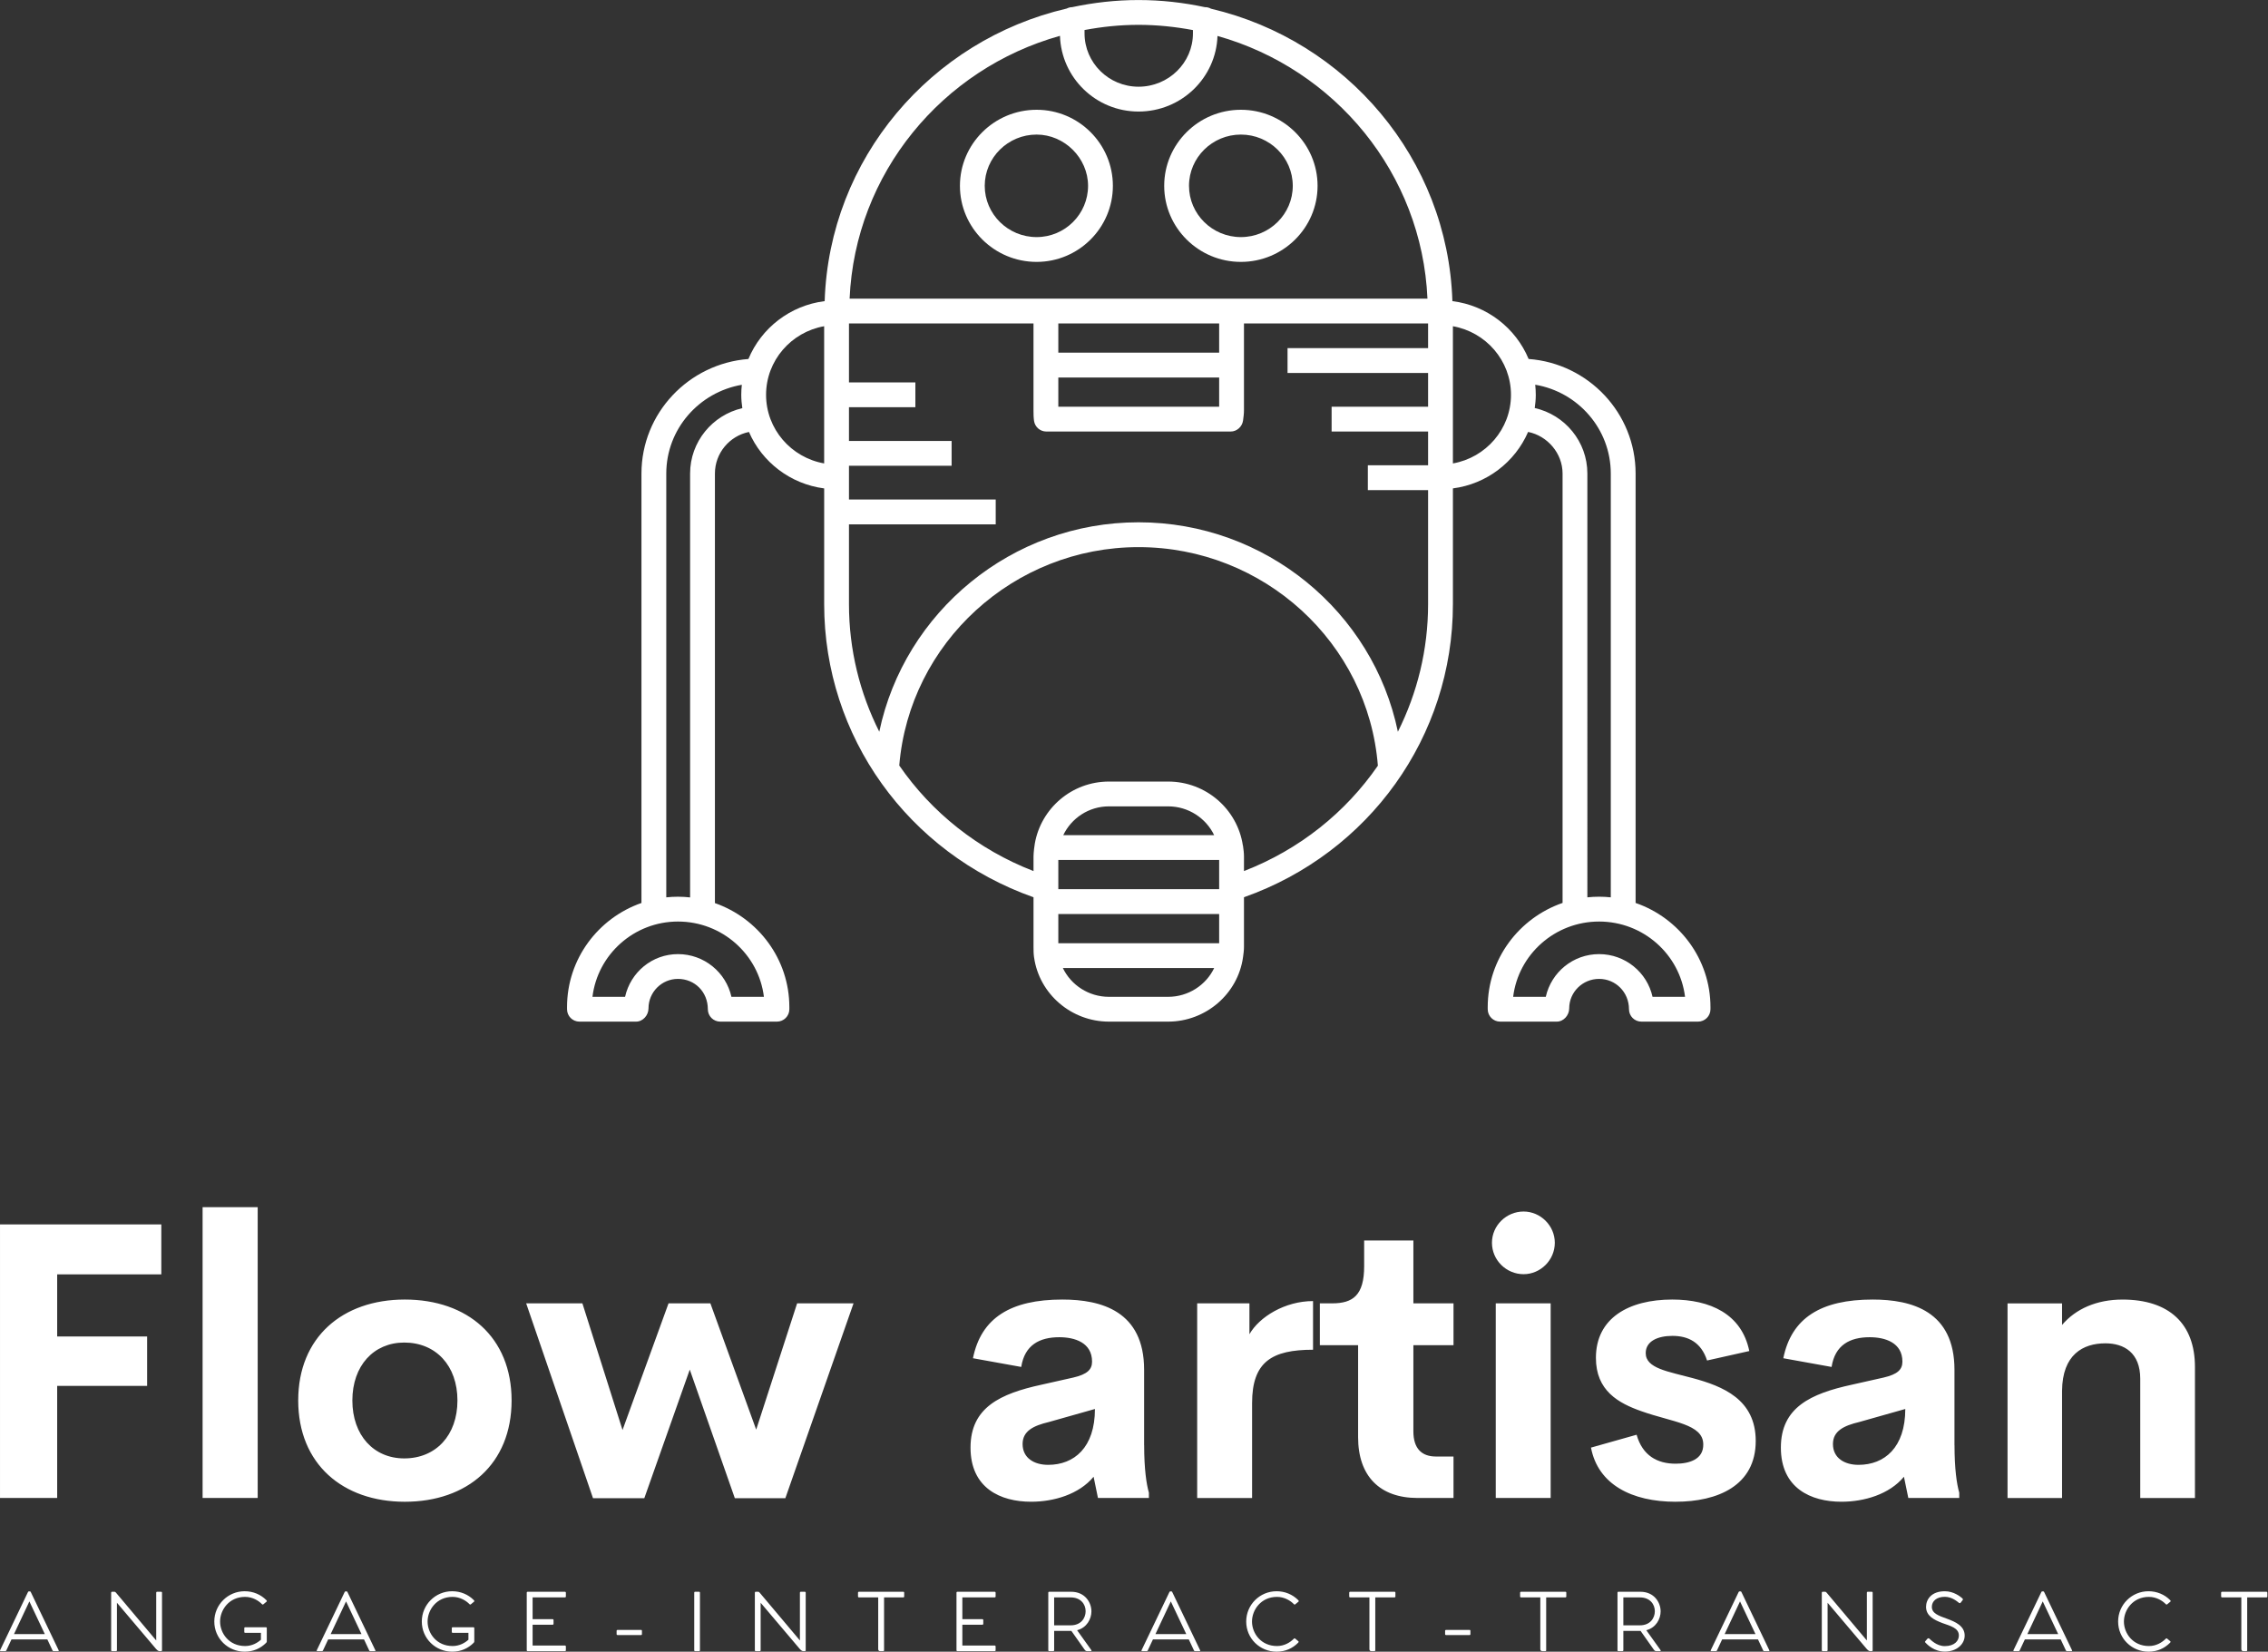 <svg viewBox="0 0 248 180.611" preserveAspectRatio="xMidYMid meet" class="css-g5ufxp" id="habddhgd"><rect x="0" y="0" width="248" height="180.611" fill="#333333" stroke="none"/><defs id="SvgjsDefs3910"></defs><g id="SvgjsG3911" featurekey="phAakL-0" transform="matrix(1.696,0,0,1.696,48.174,-20.485)" fill="#fff"><g xmlns="http://www.w3.org/2000/svg"><path d="M38.43,28.964c2.711,0,4.917-2.2,4.917-4.904s-2.206-4.904-4.917-4.904   c-2.727,0-4.944,2.2-4.944,4.904S35.703,28.964,38.43,28.964z M38.43,20.755   c1.798,0,3.317,1.514,3.317,3.305c0,1.822-1.488,3.305-3.317,3.305   c-1.844,0-3.345-1.482-3.345-3.305S36.586,20.755,38.43,20.755z"></path><path d="M51.6,28.964c2.727,0,4.944-2.2,4.944-4.904s-2.218-4.904-4.944-4.904   s-4.944,2.2-4.944,4.904S48.873,28.964,51.6,28.964z M51.6,20.755   c1.844,0,3.345,1.482,3.345,3.305s-1.501,3.305-3.345,3.305   s-3.345-1.482-3.345-3.305S49.756,20.755,51.6,20.755z"></path><path d="M77.049,70.295V42.611c0-3.902-3.047-7.103-6.898-7.388   c-0.827-1.991-2.687-3.452-4.914-3.729c-0.294-9.177-6.838-16.804-15.56-18.853   c-0.112-0.059-0.233-0.101-0.368-0.101c-0.006,0-0.01,0.003-0.016,0.003   c-1.385-0.297-2.818-0.462-4.292-0.462c-1.469,0-2.899,0.164-4.28,0.459   c-0,0-0.001-0-0.001-0c-0.128,0-0.245,0.037-0.352,0.09   c-8.743,2.034-15.308,9.672-15.603,18.864c-2.229,0.277-4.09,1.738-4.916,3.73   c-3.852,0.297-6.896,3.493-6.896,7.386v27.687   c-2.79,0.972-4.799,3.611-4.799,6.715v0.135c0,0.442,0.358,0.8,0.8,0.8   h3.653c0.441,0,0.8-0.412,0.8-0.854c0-1.048,0.853-1.901,1.899-1.901   c1.08,0,1.927,0.835,1.927,1.955c0,0.442,0.358,0.8,0.8,0.8H21.688   c0.441,0,0.8-0.358,0.8-0.8v-0.135c0-3.097-2.008-5.731-4.799-6.708V42.611   c0-1.321,0.944-2.427,2.195-2.682c0.839,1.939,2.666,3.357,4.849,3.64v7.466   c0,8.52,5.403,16.032,13.497,18.894v0.279v2.916   c0,0.227,0.003,0.454,0.035,0.682c0,0.003,0.002,0.005,0.003,0.008   c0.336,2.357,2.408,4.133,4.824,4.133h3.817c2.42,0,4.496-1.782,4.828-4.145   c0-0.004-0.001-0.007-0.001-0.011c0.001-0.004,0.003-0.007,0.004-0.011   c0.031-0.219,0.059-0.438,0.059-0.657v-2.916v-0.279   c8.078-2.858,13.471-10.369,13.471-18.894v-7.466   c2.183-0.283,4.009-1.702,4.848-3.641c1.248,0.251,2.222,1.377,2.222,2.683   v27.684c-2.805,0.969-4.826,3.611-4.826,6.718v0.135   c0,0.442,0.358,0.8,0.8,0.8h3.654c0.441,0,0.8-0.412,0.8-0.854   c0-1.048,0.864-1.901,1.927-1.901s1.927,0.853,1.927,1.955   c0,0.442,0.358,0.8,0.8,0.8h3.654c0.441,0,0.8-0.358,0.8-0.8v-0.135   C81.875,73.906,79.854,71.264,77.049,70.295z M48.509,14.018v0.212   c0,1.896-1.573,3.439-3.508,3.439c-1.92,0-3.481-1.543-3.481-3.439v-0.216   c1.129-0.212,2.291-0.334,3.481-0.334C46.201,13.681,47.371,13.804,48.509,14.018   z M39.936,14.389c0.087,2.704,2.318,4.881,5.065,4.881   c2.759,0,5-2.173,5.091-4.874c7.574,2.128,13.185,8.864,13.537,16.938H26.373   C26.726,23.25,32.349,16.509,39.936,14.389z M39.829,36.417h10.37v1.884H39.829   V36.417z M50.199,34.817H39.829v-1.884h10.37V34.817z M20.848,76.348h-2.095   c-0.346-1.573-1.76-2.754-3.446-2.754c-1.661,0-3.056,1.164-3.411,2.754H9.794   c0.332-2.731,2.678-4.854,5.513-4.854C18.156,71.494,20.514,73.617,20.848,76.348z    M16.089,42.611v27.327c-0.257-0.028-0.518-0.044-0.782-0.044   c-0.255,0-0.506,0.014-0.754,0.04V42.611c0-2.866,2.109-5.248,4.871-5.724   c-0.023,0.213-0.036,0.428-0.036,0.647c0,0.293,0.028,0.578,0.068,0.86   C17.532,38.839,16.089,40.556,16.089,42.611z M20.987,37.534   c0-2.208,1.619-4.048,3.745-4.423v8.846   C22.606,41.583,20.987,39.742,20.987,37.534z M50.199,67.524v1.846v0.038H39.829   v-0.038v-1.846H50.199z M39.829,71.008h10.37v1.884H39.829V71.008z M40.148,65.925   c0.523-1.093,1.641-1.857,2.944-1.857h3.817c1.314,0,2.442,0.764,2.968,1.857   H40.148z M46.909,76.348h-3.817c-1.295,0-2.442-0.753-2.969-1.856h9.755   C49.352,75.594,48.204,76.348,46.909,76.348z M51.799,68.239v-0.947   c0-0.219-0.028-0.439-0.062-0.677c-0.002-0.012-0.009-0.022-0.011-0.035   c-0.352-2.321-2.368-4.111-4.817-4.111h-3.817c-2.396,0-4.38,1.731-4.778,3.996   c-0.017,0.048-0.084,0.6-0.084,0.827v0.948   c-3.594-1.391-6.576-3.792-8.656-6.806c0.655-7.912,7.384-14.08,15.428-14.08   c8.073,0,14.806,6.175,15.43,14.091C58.356,64.455,55.382,66.852,51.799,68.239z    M61.722,59.256C60.123,51.527,53.193,45.753,45.001,45.753   c-8.167,0-15.096,5.773-16.715,13.502c-1.257-2.496-1.954-5.293-1.954-8.22   v-5.15h9.461v-1.6h-9.461v-1.459v-0.717h6.618v-1.6h-6.618v-2.176h4.281V36.734   h-4.281v-3.801h11.897v2.684v2.917c0,0.227,0.003,0.454,0.035,0.682   c0.058,0.393,0.395,0.685,0.792,0.685h11.889c0.399,0,0.74-0.313,0.795-0.708   c0.03-0.219,0.059-0.439,0.059-0.658v-2.917v-2.684h11.871v1.591h-9.062v1.6   h9.062v2.176h-6.22v1.6h6.22v2.176h-3.884v1.6h3.884v7.359   C63.67,53.963,62.974,56.76,61.722,59.256z M65.27,41.958v-8.846   c2.125,0.375,3.744,2.215,3.744,4.423S67.395,41.583,65.27,41.958z M70.546,38.386   c0.04-0.279,0.067-0.562,0.067-0.852c0-0.22-0.013-0.437-0.036-0.651   c2.761,0.466,4.872,2.853,4.872,5.727v27.323   c-0.248-0.026-0.5-0.04-0.755-0.04s-0.507,0.014-0.755,0.04V42.611   C73.939,40.546,72.484,38.821,70.546,38.386z M78.141,76.348   c-0.346-1.573-1.76-2.754-3.446-2.754c-1.674,0-3.08,1.164-3.438,2.754h-2.103   c0.334-2.731,2.691-4.854,5.541-4.854s5.207,2.123,5.541,4.854H78.141z"></path></g></g><g id="SvgjsG3912" featurekey="fNbRbf-0" transform="matrix(2.12,0,0,2.12,-3.87,121.401)" fill="#fff"><path d="M10.146 8.467 l-5.371 0 l0 3.203 l4.639 0 l0 2.549 l-4.639 0 l0 5.781 l-2.949 0 l0 -14.111 l8.32 0 l0 2.578 z M12.275 20 l0 -15 l2.842 0 l0 15 l-2.842 0 z M22.705 20.195 c-3.193 0 -5.498 -1.943 -5.498 -5.225 c0 -3.262 2.285 -5.205 5.498 -5.205 c3.232 0 5.508 1.943 5.508 5.205 c0 3.281 -2.285 5.225 -5.508 5.225 z M22.676 17.959 c1.631 0 2.744 -1.191 2.744 -2.988 s-1.113 -2.988 -2.744 -2.988 c-1.572 0 -2.676 1.191 -2.676 2.988 s1.103 2.988 2.676 2.988 z M42.94 9.961 l2.91 0 l-3.516 10.049 l-2.607 0 l-2.324 -6.631 l-2.344 6.631 l-2.647 0 l-3.447 -10.049 l2.9 0 l2.07 6.533 l2.373 -6.533 l2.158 0 l2.363 6.514 z M60.84 17.275 c0 1.23 0.117 2.012 0.244 2.451 l0 0.273 l-2.627 0 l-0.225 -1.094 c-0.752 0.908 -2.051 1.289 -3.223 1.289 c-1.582 0 -3.125 -0.703 -3.125 -2.793 c0 -2.08 1.553 -2.783 3.652 -3.242 l1.65 -0.371 c0.713 -0.166 0.967 -0.41 0.967 -0.82 c0 -0.986 -0.898 -1.26 -1.69 -1.26 c-1.016 0 -1.787 0.4 -1.963 1.533 l-2.49 -0.449 c0.42 -2.08 1.943 -3.027 4.609 -3.027 c2.012 0 4.219 0.596 4.219 3.623 l0 3.887 z M55.889 18.291 c1.338 0 2.412 -0.889 2.412 -2.881 l-2.383 0.674 c-0.781 0.186 -1.348 0.459 -1.348 1.133 c0 0.723 0.596 1.074 1.318 1.074 z M66.27 11.553 c0.508 -0.889 1.826 -1.709 3.281 -1.709 l0 2.51 c-2.129 0 -3.144 0.625 -3.144 2.754 l0 4.893 l-2.832 0 l0 -10.039 l2.695 0 l0 1.592 z M74.941 20 c-1.953 0 -3.066 -1.133 -3.066 -3.135 l0 -4.746 l-1.973 0 l0 -2.158 l0.635 0 c1.065 0 1.65 -0.41 1.65 -1.914 l0 -1.328 l2.539 0 l0 3.242 l2.07 0 l0 2.158 l-2.07 0 l0 4.443 c0 0.898 0.439 1.299 1.162 1.299 l0.908 0 l0 2.139 l-1.855 0 z M80.41 8.457 c-0.889 0 -1.631 -0.723 -1.631 -1.621 c0 -0.889 0.742 -1.611 1.631 -1.611 c0.869 0 1.611 0.723 1.611 1.611 c0 0.898 -0.742 1.621 -1.611 1.621 z M78.975 20 l0 -10.039 l2.832 0 l0 10.039 l-2.832 0 z M88.252 20.195 c-2.256 0 -4.004 -0.889 -4.365 -2.793 l2.353 -0.664 c0.303 1.074 1.065 1.494 2.012 1.494 c0.693 0 1.445 -0.215 1.426 -1.006 c-0.01 -1.045 -1.592 -1.133 -3.184 -1.699 c-1.201 -0.42 -2.353 -1.065 -2.353 -2.754 c0 -2.061 1.709 -3.008 3.936 -3.008 c1.953 0 3.584 0.742 3.975 2.656 l-2.178 0.488 c-0.303 -0.938 -0.967 -1.27 -1.787 -1.27 c-0.742 0 -1.377 0.264 -1.377 0.889 c0 0.791 1.162 0.947 2.422 1.289 c1.553 0.42 3.252 1.094 3.252 3.242 c0 2.305 -1.963 3.135 -4.131 3.135 z M102.637 17.275 c0 1.23 0.117 2.012 0.244 2.451 l0 0.273 l-2.627 0 l-0.225 -1.094 c-0.752 0.908 -2.051 1.289 -3.223 1.289 c-1.582 0 -3.125 -0.703 -3.125 -2.793 c0 -2.08 1.553 -2.783 3.652 -3.242 l1.65 -0.371 c0.713 -0.166 0.967 -0.41 0.967 -0.82 c0 -0.986 -0.898 -1.26 -1.69 -1.26 c-1.016 0 -1.787 0.4 -1.963 1.533 l-2.49 -0.449 c0.42 -2.08 1.943 -3.027 4.609 -3.027 c2.012 0 4.219 0.596 4.219 3.623 l0 3.887 z M97.686 18.291 c1.338 0 2.412 -0.889 2.412 -2.881 l-2.383 0.674 c-0.781 0.186 -1.348 0.459 -1.348 1.133 c0 0.723 0.596 1.074 1.318 1.074 z M111.299 9.766 c2.412 0 3.74 1.25 3.74 3.477 l0 6.758 l-2.822 0 l0 -6.152 c0 -1.338 -0.83 -1.826 -1.797 -1.826 c-1.162 0 -2.217 0.586 -2.236 2.441 l0 5.537 l-2.812 0 l0 -10.039 l2.812 0 l0 1.113 c0.703 -0.83 1.787 -1.309 3.115 -1.309 z"></path></g><g id="SvgjsG3913" featurekey="gqtJpI-0" transform="matrix(0.479,0,0,0.479,-0.328,170.971)" fill="#fff"><path d="M14.068 19.78 c0.068 0.136 0.034 0.22 -0.118 0.22 l-1.034 0 c-0.119 0 -0.186 -0.051 -0.237 -0.153 l-1.186 -2.525 l-8.186 0 l-1.186 2.525 c-0.051 0.102 -0.118 0.153 -0.22 0.153 l-1.068 0 c-0.119 0 -0.186 -0.085 -0.119 -0.22 l6.356 -13.271 c0.068 -0.119 0.119 -0.153 0.203 -0.153 l0.237 0 c0.085 0 0.153 0.034 0.203 0.153 z M3.881 16.102 l7.034 0 l-3.525 -7.458 z M37.464 6.441 c0.119 0 0.204 0.068 0.204 0.186 l0 13.186 c0 0.119 -0.085 0.186 -0.203 0.186 l-0.356 0 c-0.254 0 -0.492 -0.169 -0.814 -0.525 l-8.915 -10.525 l0 10.831 c0 0.136 -0.085 0.22 -0.22 0.22 l-0.881 0 c-0.153 0 -0.22 -0.085 -0.22 -0.22 l0 -13.136 c0 -0.119 0.068 -0.203 0.203 -0.203 l0.559 0 c0.119 0 0.203 0.051 0.322 0.186 l9.203 10.932 l0 -10.932 c0 -0.119 0.068 -0.186 0.186 -0.186 l0.932 0 z M61.352 14.542 c0.169 0 0.237 0.068 0.237 0.237 l0 3.068 l-0.017 0 c0 0.068 -0.051 0.169 -0.136 0.254 c-1.254 1.254 -2.881 2.017 -4.898 2.017 c-3.814 0 -6.932 -3.017 -6.932 -6.881 c0 -3.848 3.119 -6.915 6.932 -6.915 c1.932 0 3.661 0.746 4.932 2.017 c0.153 0.153 0.169 0.271 0.068 0.356 l-0.712 0.593 c-0.119 0.102 -0.22 0.102 -0.339 -0.017 c-0.712 -0.746 -2.119 -1.661 -3.848 -1.661 c-3.678 0 -5.712 2.983 -5.712 5.627 c0 2.678 2.034 5.593 5.712 5.593 c1.593 0 2.848 -0.746 3.61 -1.441 l0 -1.576 l-3.576 0 c-0.153 0 -0.22 -0.068 -0.22 -0.203 l0 -0.831 c0 -0.169 0.068 -0.237 0.22 -0.237 l4.678 0 z M86.36 19.78 c0.068 0.136 0.034 0.22 -0.118 0.22 l-1.034 0 c-0.119 0 -0.186 -0.051 -0.237 -0.153 l-1.186 -2.525 l-8.186 0 l-1.186 2.525 c-0.051 0.102 -0.118 0.153 -0.22 0.153 l-1.068 0 c-0.119 0 -0.186 -0.085 -0.119 -0.22 l6.356 -13.271 c0.068 -0.119 0.119 -0.153 0.203 -0.153 l0.237 0 c0.085 0 0.153 0.034 0.203 0.153 z M76.173 16.102 l7.034 0 l-3.525 -7.458 z M108.722 14.542 c0.169 0 0.237 0.068 0.237 0.237 l0 3.068 l-0.017 0 c0 0.068 -0.051 0.169 -0.136 0.254 c-1.254 1.254 -2.881 2.017 -4.898 2.017 c-3.814 0 -6.932 -3.017 -6.932 -6.881 c0 -3.848 3.119 -6.915 6.932 -6.915 c1.932 0 3.661 0.746 4.932 2.017 c0.153 0.153 0.169 0.271 0.068 0.356 l-0.712 0.593 c-0.119 0.102 -0.22 0.102 -0.339 -0.017 c-0.712 -0.746 -2.119 -1.661 -3.848 -1.661 c-3.678 0 -5.712 2.983 -5.712 5.627 c0 2.678 2.034 5.593 5.712 5.593 c1.593 0 2.848 -0.746 3.61 -1.441 l0 -1.576 l-3.576 0 c-0.153 0 -0.22 -0.068 -0.22 -0.203 l0 -0.831 c0 -0.169 0.068 -0.237 0.22 -0.237 l4.678 0 z M129.627 7.729 l-7.356 0 l0 4.966 l4.542 0 c0.153 0 0.237 0.068 0.237 0.237 l0 0.813 c0 0.153 -0.085 0.22 -0.237 0.22 l-4.542 0 l0 4.746 l7.356 0 c0.153 0 0.237 0.085 0.237 0.237 l0 0.814 c0 0.169 -0.068 0.237 -0.237 0.237 l-8.475 0 c-0.153 0 -0.22 -0.085 -0.22 -0.22 l0 -13.119 c0 -0.153 0.085 -0.22 0.22 -0.22 l8.475 0 c0.153 0 0.237 0.085 0.237 0.22 l0 0.847 c0 0.136 -0.068 0.22 -0.237 0.22 z M147.227 16.102 c0 0.153 -0.068 0.22 -0.203 0.22 l-5.339 0 c-0.153 0 -0.237 -0.068 -0.237 -0.203 l0 -0.746 c0 -0.153 0.085 -0.22 0.237 -0.22 l5.339 0 c0.136 0 0.203 0.068 0.203 0.22 l0 0.729 z M160.251 6.441 l-0.864 0 c-0.153 0 -0.22 0.068 -0.22 0.22 l0 13.119 c0 0.136 0.068 0.22 0.22 0.22 l0.881 0 c0.119 0 0.203 -0.085 0.203 -0.22 l0 -13.119 c0 -0.153 -0.085 -0.22 -0.22 -0.22 z M184.41 6.441 c0.119 0 0.204 0.068 0.204 0.186 l0 13.186 c0 0.119 -0.085 0.186 -0.203 0.186 l-0.356 0 c-0.254 0 -0.492 -0.169 -0.814 -0.525 l-8.915 -10.525 l0 10.831 c0 0.136 -0.085 0.22 -0.22 0.22 l-0.881 0 c-0.153 0 -0.22 -0.085 -0.22 -0.22 l0 -13.136 c0 -0.119 0.068 -0.203 0.203 -0.203 l0.559 0 c0.119 0 0.203 0.051 0.322 0.186 l9.203 10.932 l0 -10.932 c0 -0.119 0.068 -0.186 0.186 -0.186 l0.932 0 z M206.875 6.441 c0.153 0 0.221 0.068 0.221 0.22 l0 0.847 c0 0.136 -0.068 0.22 -0.22 0.22 l-4.373 0 l0 12.034 c0 0.153 -0.068 0.237 -0.203 0.237 l-0.678 0 c-0.305 0 -0.458 -0.186 -0.458 -0.474 l0 -11.797 l-4.373 0 c-0.153 0 -0.237 -0.085 -0.237 -0.22 l0 -0.831 c0 -0.169 0.085 -0.237 0.237 -0.237 l10.085 0 z M227.729 7.729 l-7.356 0 l0 4.966 l4.542 0 c0.153 0 0.237 0.068 0.237 0.237 l0 0.813 c0 0.153 -0.085 0.22 -0.237 0.22 l-4.542 0 l0 4.746 l7.356 0 c0.153 0 0.237 0.085 0.237 0.237 l0 0.814 c0 0.169 -0.068 0.237 -0.237 0.237 l-8.475 0 c-0.153 0 -0.22 -0.085 -0.22 -0.22 l0 -13.119 c0 -0.153 0.085 -0.22 0.22 -0.22 l8.475 0 c0.153 0 0.237 0.085 0.237 0.22 l0 0.847 c0 0.136 -0.068 0.22 -0.237 0.22 z M249.82 19.763 c0.085 0.136 0.034 0.237 -0.119 0.237 l-0.881 0 c-0.271 0 -0.458 -0.22 -0.559 -0.373 l-3 -4.254 l-0.051 0 l-3.881 0 l0 4.39 c0 0.153 -0.068 0.237 -0.237 0.237 l-0.881 0 c-0.153 0 -0.22 -0.085 -0.22 -0.237 l0 -13.102 c0 -0.153 0.068 -0.22 0.22 -0.22 l5 0 c3.17 0 4.627 2.458 4.627 4.475 c0 1.729 -1.051 3.729 -3.271 4.305 z M241.329 7.729 l0 6.373 l3.78 0 c2.305 0 3.407 -1.61 3.407 -3.22 c0 -1.593 -1.119 -3.152 -3.407 -3.152 l-3.78 0 z M274.641 19.78 c0.068 0.136 0.034 0.22 -0.118 0.22 l-1.034 0 c-0.119 0 -0.186 -0.051 -0.237 -0.153 l-1.186 -2.525 l-8.186 0 l-1.186 2.525 c-0.051 0.102 -0.118 0.153 -0.22 0.153 l-1.068 0 c-0.119 0 -0.186 -0.085 -0.119 -0.22 l6.356 -13.271 c0.068 -0.119 0.119 -0.153 0.203 -0.153 l0.237 0 c0.085 0 0.153 0.034 0.203 0.153 z M264.454 16.102 l7.034 0 l-3.525 -7.458 z M297.071 17.729 c0.119 0.085 0.085 0.22 -0.068 0.373 c-1.254 1.254 -2.881 2.017 -4.898 2.017 c-3.814 0 -6.932 -3.017 -6.932 -6.881 c0 -3.848 3.119 -6.915 6.932 -6.915 c1.932 0 3.661 0.746 4.932 2.017 c0.153 0.153 0.169 0.271 0.068 0.356 l-0.712 0.593 c-0.119 0.102 -0.22 0.102 -0.339 -0.017 c-0.712 -0.746 -2.119 -1.661 -3.848 -1.661 c-3.678 0 -5.712 2.983 -5.712 5.627 c0 2.678 2.034 5.593 5.712 5.593 c1.729 0 3.051 -0.881 3.797 -1.627 c0.136 -0.136 0.237 -0.169 0.356 -0.068 z M319.01 6.441 c0.153 0 0.221 0.068 0.221 0.22 l0 0.847 c0 0.136 -0.068 0.22 -0.22 0.22 l-4.373 0 l0 12.034 c0 0.153 -0.068 0.237 -0.203 0.237 l-0.678 0 c-0.305 0 -0.458 -0.186 -0.458 -0.474 l0 -11.797 l-4.373 0 c-0.153 0 -0.237 -0.085 -0.237 -0.22 l0 -0.831 c0 -0.169 0.085 -0.237 0.237 -0.237 l10.085 0 z M336.356 16.102 c0 0.153 -0.068 0.22 -0.203 0.22 l-5.339 0 c-0.153 0 -0.237 -0.068 -0.237 -0.203 l0 -0.746 c0 -0.153 0.085 -0.22 0.237 -0.22 l5.339 0 c0.136 0 0.203 0.068 0.203 0.22 l0 0.729 z M358.024 6.441 c0.153 0 0.221 0.068 0.221 0.22 l0 0.847 c0 0.136 -0.068 0.22 -0.22 0.22 l-4.373 0 l0 12.034 c0 0.153 -0.068 0.237 -0.203 0.237 l-0.678 0 c-0.305 0 -0.458 -0.186 -0.458 -0.474 l0 -11.797 l-4.373 0 c-0.153 0 -0.237 -0.085 -0.237 -0.22 l0 -0.831 c0 -0.169 0.085 -0.237 0.237 -0.237 l10.085 0 z M379.759 19.763 c0.085 0.136 0.034 0.237 -0.119 0.237 l-0.881 0 c-0.271 0 -0.458 -0.22 -0.559 -0.373 l-3 -4.254 l-0.051 0 l-3.881 0 l0 4.39 c0 0.153 -0.068 0.237 -0.237 0.237 l-0.881 0 c-0.153 0 -0.22 -0.085 -0.22 -0.237 l0 -13.102 c0 -0.153 0.068 -0.22 0.22 -0.22 l5 0 c3.17 0 4.627 2.458 4.627 4.475 c0 1.729 -1.051 3.729 -3.271 4.305 z M371.268 7.729 l0 6.373 l3.78 0 c2.305 0 3.407 -1.61 3.407 -3.22 c0 -1.593 -1.119 -3.152 -3.407 -3.152 l-3.78 0 z M404.58 19.78 c0.068 0.136 0.034 0.22 -0.118 0.22 l-1.034 0 c-0.119 0 -0.186 -0.051 -0.237 -0.153 l-1.186 -2.525 l-8.186 0 l-1.186 2.525 c-0.051 0.102 -0.118 0.153 -0.22 0.153 l-1.068 0 c-0.119 0 -0.186 -0.085 -0.119 -0.22 l6.356 -13.271 c0.068 -0.119 0.119 -0.153 0.203 -0.153 l0.237 0 c0.085 0 0.153 0.034 0.203 0.153 z M394.393 16.102 l7.034 0 l-3.525 -7.458 z M427.976 6.441 c0.119 0 0.204 0.068 0.204 0.186 l0 13.186 c0 0.119 -0.085 0.186 -0.203 0.186 l-0.356 0 c-0.254 0 -0.492 -0.169 -0.814 -0.525 l-8.915 -10.525 l0 10.831 c0 0.136 -0.085 0.22 -0.22 0.22 l-0.881 0 c-0.153 0 -0.22 -0.085 -0.22 -0.22 l0 -13.136 c0 -0.119 0.068 -0.203 0.203 -0.203 l0.559 0 c0.119 0 0.203 0.051 0.322 0.186 l9.203 10.932 l0 -10.932 c0 -0.119 0.068 -0.186 0.186 -0.186 l0.932 0 z M440.203 17.729 l0.474 -0.559 c0.152 -0.153 0.305 -0.136 0.441 -0.034 c0.322 0.271 1.644 1.712 3.525 1.712 c2.237 0 3.22 -1.22 3.22 -2.424 c0 -1.729 -1.966 -2.186 -3.746 -2.83 c-2.017 -0.763 -3.746 -1.678 -3.746 -3.712 c0 -1.695 1.237 -3.559 4.271 -3.559 c2.085 0 3.593 1.254 4 1.61 c0.136 0.119 0.186 0.271 0.085 0.407 l-0.441 0.576 c-0.102 0.136 -0.237 0.169 -0.39 0.068 c-0.339 -0.254 -1.559 -1.39 -3.237 -1.39 c-1.899 0 -2.966 1 -2.966 2.288 c0 1.492 1.509 2.017 3.492 2.729 c1.814 0.678 4 1.593 4 3.83 c0 1.966 -1.83 3.661 -4.525 3.661 c-2.475 0 -4 -1.61 -4.39 -2 c-0.119 -0.119 -0.22 -0.22 -0.068 -0.373 z M473.685 19.78 c0.068 0.136 0.034 0.22 -0.118 0.22 l-1.034 0 c-0.119 0 -0.186 -0.051 -0.237 -0.153 l-1.186 -2.525 l-8.186 0 l-1.186 2.525 c-0.051 0.102 -0.118 0.153 -0.22 0.153 l-1.068 0 c-0.119 0 -0.186 -0.085 -0.119 -0.22 l6.356 -13.271 c0.068 -0.119 0.119 -0.153 0.203 -0.153 l0.237 0 c0.085 0 0.153 0.034 0.203 0.153 z M463.498 16.102 l7.034 0 l-3.525 -7.458 z M496.115 17.729 c0.119 0.085 0.085 0.22 -0.068 0.373 c-1.254 1.254 -2.881 2.017 -4.898 2.017 c-3.814 0 -6.932 -3.017 -6.932 -6.881 c0 -3.848 3.119 -6.915 6.932 -6.915 c1.932 0 3.661 0.746 4.932 2.017 c0.153 0.153 0.169 0.271 0.068 0.356 l-0.712 0.593 c-0.119 0.102 -0.22 0.102 -0.339 -0.017 c-0.712 -0.746 -2.119 -1.661 -3.848 -1.661 c-3.678 0 -5.712 2.983 -5.712 5.627 c0 2.678 2.034 5.593 5.712 5.593 c1.729 0 3.051 -0.881 3.797 -1.627 c0.136 -0.136 0.237 -0.169 0.356 -0.068 z M518.054 6.441 c0.153 0 0.221 0.068 0.221 0.22 l0 0.847 c0 0.136 -0.068 0.22 -0.22 0.22 l-4.373 0 l0 12.034 c0 0.153 -0.068 0.237 -0.203 0.237 l-0.678 0 c-0.305 0 -0.458 -0.186 -0.458 -0.474 l0 -11.797 l-4.373 0 c-0.153 0 -0.237 -0.085 -0.237 -0.22 l0 -0.831 c0 -0.169 0.085 -0.237 0.237 -0.237 l10.085 0 z"></path></g></svg>